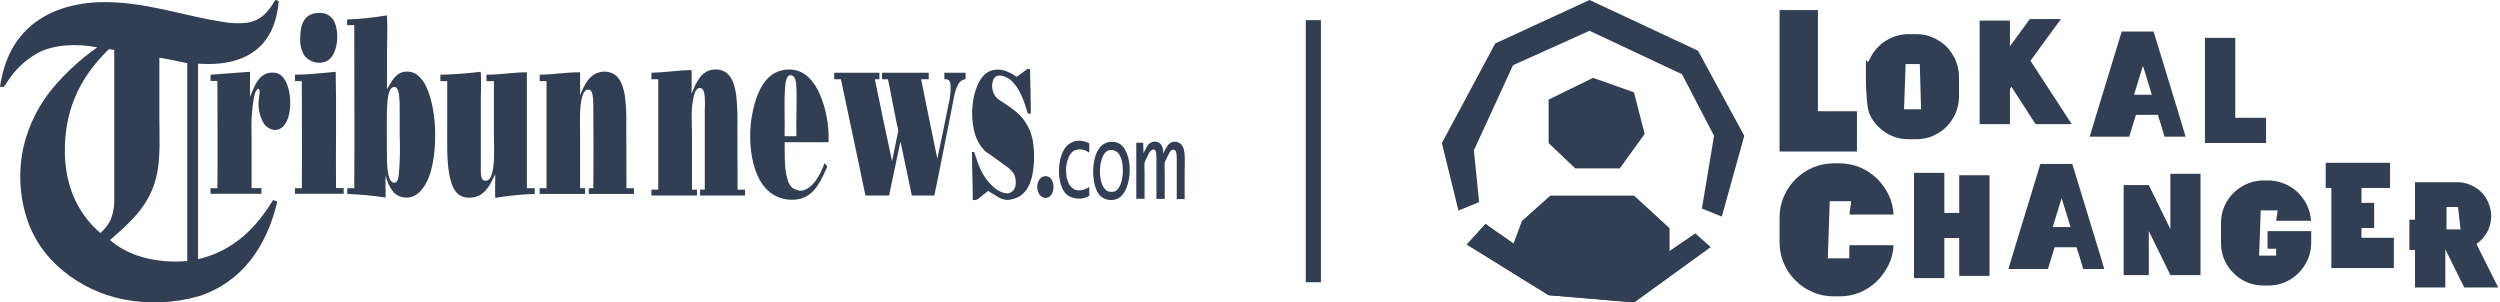 <svg width="496" height="60" viewBox="0 0 496 60" fill="none" xmlns="http://www.w3.org/2000/svg">
<path d="M360.675 2H353.067L353.067 30.058H368.418L368.418 22.072H360.675V2Z" fill="#323E54"/>
<path d="M380.179 6.766H378.685C377.496 6.766 376.375 7.004 375.356 7.445C374.337 7.887 373.42 8.498 372.673 9.245C371.892 10.026 371.281 10.943 370.839 11.962C370.398 12.981 370.194 11.102 370.194 12.257V16.128C370.194 17.317 370.398 21.438 370.839 22.457C371.281 23.476 371.892 24.392 372.673 25.14C373.42 25.921 374.337 26.532 375.356 26.974C376.375 27.415 377.496 27.619 378.685 27.619H380.179C381.334 27.619 382.454 27.415 383.473 26.974C384.492 26.532 385.409 25.921 386.19 25.14C386.937 24.392 387.549 23.476 387.99 22.457C388.432 21.438 388.669 20.317 388.669 19.128V15.257C388.669 14.102 388.432 12.981 387.99 11.962C387.549 10.943 386.937 10.026 386.19 9.245C385.409 8.498 384.492 7.887 383.473 7.445C382.454 7.004 381.334 6.766 380.179 6.766ZM380.892 12.879L381.13 21.438V21.675H377.734L377.768 21.438L378.073 12.845V12.709H380.892V12.879Z" fill="#323E54"/>
<path d="M402.847 12.064L405.632 8.226L408.892 3.777H402.711L402.1 4.626L398.772 9.177V4.083H392.76V24.63H398.772V17.668L399.077 17.226L402.983 23.272L403.085 23.442L403.221 23.645L403.866 24.63H411.032L408.247 20.351L402.847 12.064Z" fill="#323E54"/>
<path d="M432.699 24.019L428.012 8.668L427.265 6.257H420.948L419.963 9.483L416.737 20.045L414.597 27.109H422.442L423.767 22.796H428.114L428.725 24.698L429.439 27.109H433.616L432.699 24.019ZM423.393 18.789L425.159 13.049L426.925 18.789H423.393Z" fill="#323E54"/>
<path d="M443.473 7.513H437.462V28.366H449.586V23.374H443.473V7.513Z" fill="#323E54"/>
<path d="M375.686 48.642H366.924L366.89 50.509V51.257H362.61L362.644 50.985L363.018 40.083V39.913H367.263L367.161 40.898L366.957 42.291V42.562H375.686C375.618 41.136 375.278 39.811 374.667 38.589C374.056 37.366 373.274 36.279 372.323 35.362C371.373 34.445 370.252 33.732 368.995 33.189C367.705 32.679 366.38 32.407 364.954 32.407H363.833C362.339 32.407 360.912 32.713 359.622 33.257C358.331 33.834 357.176 34.615 356.225 35.566C355.24 36.551 354.459 37.706 353.916 38.996C353.339 40.287 353.067 41.679 353.067 43.14V48.03C353.067 49.525 353.339 50.951 353.916 52.242C354.459 53.532 355.24 54.687 356.225 55.638C357.176 56.623 358.331 57.404 359.622 57.947C360.912 58.525 362.339 58.796 363.833 58.796H364.954C366.38 58.796 367.705 58.559 368.995 58.015C370.252 57.472 371.373 56.758 372.323 55.842C373.274 54.925 374.056 53.838 374.667 52.615C375.278 51.392 375.618 50.068 375.686 48.642Z" fill="#323E54"/>
<path d="M388.712 42.24H385.757V34.292H379.746V55.179H385.757V47.232H388.712V54.738H394.723V34.768H388.712V42.24Z" fill="#323E54"/>
<path d="M416.567 50.283L411.88 34.932L411.133 32.521H404.816L403.831 35.747L400.605 46.309L398.465 53.374H406.31L407.635 49.06H411.982L412.593 50.962L413.306 53.374H417.484L416.567 50.283ZM407.261 45.053L409.027 39.313L410.793 45.053H407.261Z" fill="#323E54"/>
<path d="M430.601 45.449L426.322 36.721H421.33V54.585H426.322V45.857L430.601 54.551V54.585H436.579V34.479H430.601V45.449Z" fill="#323E54"/>
<path d="M458.544 45.851H449.884V49.349H451.582V50.708H448.185L448.219 50.47L448.525 41.877V41.742H451.887L451.785 42.489L451.616 43.609V43.813H458.51C458.442 42.726 458.17 41.674 457.695 40.689C457.219 39.738 456.608 38.889 455.861 38.142C455.114 37.428 454.231 36.851 453.212 36.443C452.193 36.036 451.14 35.798 450.019 35.798H449.136C447.948 35.798 446.827 36.036 445.808 36.477C444.789 36.919 443.872 37.53 443.125 38.277C442.344 39.059 441.733 39.975 441.291 40.994C440.85 42.013 440.646 43.134 440.646 44.289V48.16C440.646 49.349 440.85 50.47 441.291 51.489C441.733 52.508 442.344 53.425 443.125 54.172C443.872 54.953 444.789 55.564 445.808 56.006C446.827 56.447 447.948 56.651 449.136 56.651H450.019C451.174 56.651 452.295 56.447 453.314 56.006C454.333 55.564 455.25 54.953 456.031 54.172C456.778 53.425 457.389 52.508 457.865 51.489C458.306 50.47 458.544 49.349 458.544 48.16V45.851Z" fill="#323E54"/>
<path d="M468.519 45.24H471.032V40.247H468.519V37.292H474.191V32.3H461.421V37.292H462.542V53.187H474.938V47.175H468.519V45.24Z" fill="#323E54"/>
<path d="M493.47 52.683L491.331 48.404C492.214 47.792 492.893 47.011 493.436 46.06C493.98 45.109 494.251 44.023 494.251 42.868C494.251 41.951 494.048 41.068 493.708 40.253C493.368 39.438 492.893 38.724 492.282 38.113C491.67 37.502 490.957 37.026 490.142 36.687C489.327 36.347 488.444 36.143 487.527 36.143H479.138V43.581H478.018V49.593H479.138V57.03H485.15V49.593H485.217L488.07 55.366L488.919 57.03H495.644L493.47 52.683ZM485.387 45.517V41.068H487.663L487.765 41.849L487.901 43.106L488.138 45.211L488.172 45.517H485.387Z" fill="#323E54"/>
<path d="M307.243 28.381V19.758L316.067 15.447L324.184 18.321L326.302 26.584L321.361 33.411H312.537L307.243 28.381Z" fill="#323E54"/>
<path d="M301.949 43.834L299.832 49.582L307.596 53.894L323.126 55.331L331.244 52.456V45.271L324.185 38.804H307.596L301.949 43.834Z" fill="#323E54"/>
<path fill-rule="evenodd" clip-rule="evenodd" d="M293.456 40.097L289.356 41.775L286.067 28.383L296.655 8.623L315.361 0L336.89 10.06L346.067 26.946L341.605 42.975L337.663 41.362L340.067 26.947L333.714 14.731L315.361 6.108L300.185 12.935L292.42 29.821L293.456 40.097ZM294.71 44.444L291.027 48.515L307.243 58.563L324.185 60L339.353 49.02L336.353 46.353L324.185 54.611L307.244 53.174L294.71 44.444Z" fill="#323E54"/>
<path fill-rule="evenodd" clip-rule="evenodd" d="M294.71 44.444L307.244 53.174L324.185 54.611L336.353 46.353L339.353 49.02L324.185 60L307.244 58.563L291.028 48.515L294.71 44.444Z" fill="#323E54"/>
<path fill-rule="evenodd" clip-rule="evenodd" d="M54.615 0C54.819 0.086 55.109 0.094 55.297 0.188C54.608 8.933 49.201 13.321 39.296 12.631V51.426C46.396 49.757 50.854 45.157 54.184 39.672C54.474 39.774 54.741 39.892 55.023 40.009C52.852 49.052 47.971 55.955 39.539 58.745C34.596 60.174 29.381 60.386 24.338 59.364C20.073 58.496 16.079 56.614 12.694 53.879C7.992 50.078 4.639 44.719 4.075 36.812C3.899 34.189 4.11 31.554 4.701 28.992C5.705 24.798 7.656 20.89 10.406 17.568C12.993 14.467 15.978 11.722 19.284 9.403C15.194 8.565 10.665 8.87 7.585 10.453C5.073 11.842 2.955 13.845 1.426 16.275C1.222 16.565 0.885 17.184 0.682 17.231C0.478 17.278 0.212 17.231 0 17.231C0.846 11.401 3.244 7.162 7.154 4.325C11.064 1.489 16.518 0.047 23.217 0.494C30.857 0.995 37.236 3.307 44.374 4.365C45.889 4.639 47.436 4.69 48.966 4.513C51.881 4.075 53.283 2.241 54.56 0.094C54.584 0.063 54.576 0 54.615 0ZM12.968 27.308C12.239 36.209 15.35 42.313 19.911 46.231C20.803 45.475 21.519 44.534 22.011 43.473C22.516 42.119 22.74 40.677 22.669 39.234V9.904C22.313 9.874 21.96 9.822 21.611 9.748C17.301 13.971 13.626 19.354 12.968 27.308ZM31.617 11.456V22.904C31.617 26.767 31.845 30.654 31.241 34.031C30.074 40.566 25.913 44.021 21.838 47.618C25.239 50.619 30.544 52.319 37.157 51.794V12.537C35.308 12.169 33.498 11.754 31.617 11.425C31.633 11.338 31.602 11.393 31.617 11.456V11.456Z" fill="#323E54"/>
<path fill-rule="evenodd" clip-rule="evenodd" d="M63.29 2.57C63.976 2.505 64.664 2.673 65.242 3.049C65.819 3.425 66.253 3.985 66.471 4.639C67.443 7.186 66.808 11.276 64.684 12.193C63.943 12.483 63.127 12.528 62.358 12.322C61.588 12.117 60.904 11.67 60.406 11.049C59.795 10.043 59.498 8.878 59.552 7.703C59.552 4.85 60.336 2.578 63.29 2.57Z" fill="#323E54"/>
<path fill-rule="evenodd" clip-rule="evenodd" d="M76.791 17.701C77.496 16.518 78.091 15.209 79.306 14.52C79.866 14.259 80.486 14.153 81.1 14.214C81.715 14.274 82.302 14.499 82.801 14.864C83.64 15.57 84.291 16.471 84.697 17.489C86.468 21.478 86.844 28.264 85.653 33.318C85.081 35.715 83.921 37.98 82.182 38.858C81.539 39.164 80.82 39.275 80.115 39.176C79.41 39.077 78.75 38.773 78.217 38.301C77.341 37.274 76.754 36.033 76.516 34.705C76.446 36.146 76.516 37.714 76.516 39.194C73.993 38.812 71.45 38.574 68.9 38.481V37.337H70.287C70.358 26.61 70.287 15.758 70.287 4.983H68.861V3.863C71.435 3.777 74.001 3.515 76.54 3.079C76.806 3.032 76.767 3.079 76.783 3.385C76.924 5.681 76.783 8.047 76.783 10.32L76.791 17.701ZM76.791 21.486C76.72 23.053 76.751 24.902 76.751 26.9C76.751 28.679 76.751 30.536 76.791 32.291C76.805 33.113 76.897 33.931 77.065 34.736C77.229 35.425 77.59 36.303 78.272 36.256C78.953 36.209 79.055 35.214 79.141 34.493C79.356 31.887 79.408 29.27 79.298 26.657V21.392C79.321 20.556 79.279 19.721 79.173 18.892C79.04 17.967 78.836 17.129 78.091 17.27C76.916 17.505 76.877 20.091 76.791 21.486Z" fill="#323E54"/>
<path fill-rule="evenodd" clip-rule="evenodd" d="M204.357 13.713C204.435 16.612 204.498 19.675 204.514 22.536H203.918C203.213 20.13 202.351 17.505 200.58 15.946C199.703 15.162 197.697 14.308 197.078 15.82C196.829 16.448 196.771 17.135 196.911 17.795C197.05 18.456 197.381 19.061 197.861 19.535C198.227 19.818 198.609 20.08 199.005 20.318C200.172 21.043 201.271 21.872 202.288 22.794C203.637 24.181 204.543 25.937 204.89 27.84C205.285 30.159 205.253 32.531 204.796 34.838C204.349 36.82 203.393 38.693 201.481 39.32C200.936 39.524 200.362 39.643 199.781 39.672C199.053 39.617 198.356 39.359 197.767 38.928C197.179 38.575 196.631 38.27 196.067 37.878C195.503 38.27 194.938 38.756 194.335 39.234C194.172 39.419 193.963 39.557 193.729 39.634C193.494 39.711 193.244 39.724 193.003 39.672C193.003 36.538 192.831 33.278 192.846 30.16H193.277C193.622 31.1 193.873 32.04 194.241 32.918C194.892 34.6 195.944 36.098 197.305 37.282C197.654 37.569 198.038 37.808 198.449 37.996C198.911 38.23 199.42 38.358 199.938 38.372C200.372 38.301 200.768 38.08 201.055 37.745C201.342 37.411 201.501 36.986 201.505 36.546C201.701 34.344 200.431 33.553 199.154 32.628C198.245 31.993 197.328 31.296 196.404 30.646C196.081 30.455 195.77 30.246 195.471 30.019C194.849 29.399 194.335 28.678 193.951 27.887C192.752 25.537 192.548 21.548 193.363 18.571C193.857 16.784 194.688 14.935 196.239 14.167C197.212 13.753 198.301 13.698 199.311 14.01C200.163 14.304 200.969 14.721 201.701 15.248C202.422 14.762 203.103 14.206 203.832 13.681L204.357 13.713Z" fill="#323E54"/>
<path fill-rule="evenodd" clip-rule="evenodd" d="M146.333 37.612C146.764 37.682 147.336 37.612 147.822 37.612V38.787H138.897V37.612H139.829V21.799C139.876 20.933 139.876 20.064 139.829 19.198C139.751 18.414 139.555 17.505 138.928 17.458C138.145 17.403 137.863 18.32 137.69 18.947C137.486 19.717 137.352 20.503 137.291 21.298C137.149 23.021 137.291 24.988 137.291 26.712V37.612C137.619 37.636 137.949 37.636 138.278 37.612V38.787H129.243V37.612H130.599V15.726H129.243V14.426C132.009 14.371 134.415 13.94 137.196 13.901C137.275 15.405 137.196 17.035 137.196 18.602C138.043 16.565 139.054 13.995 141.592 13.799C144.805 13.548 145.722 16.275 146.082 19.025C146.279 21.033 146.352 23.05 146.302 25.067L146.333 37.612Z" fill="#323E54"/>
<path fill-rule="evenodd" clip-rule="evenodd" d="M164.386 28.209H155.681C155.681 31.108 155.579 34.532 156.613 36.507C156.743 36.79 156.935 37.04 157.175 37.238C157.416 37.436 157.698 37.577 158 37.651C158.215 37.73 158.435 37.793 158.658 37.839C160.022 37.925 161.189 36.711 161.848 35.825C162.58 34.764 163.163 33.606 163.579 32.385C163.752 32.644 164.081 32.785 164.104 33.067C164.044 33.307 163.949 33.536 163.822 33.749C162.545 36.562 161.064 39.633 157.17 39.633C155.568 39.654 154.006 39.129 152.742 38.145C150.611 36.413 149.467 33.49 149.02 30.035C148.582 26.522 148.922 22.956 150.016 19.59C151.011 16.839 152.594 14.042 156.174 13.799C156.937 13.742 157.703 13.844 158.424 14.101C159.145 14.357 159.804 14.761 160.359 15.288C161.344 16.245 162.123 17.395 162.647 18.665C163.921 21.68 164.515 24.938 164.386 28.209V28.209ZM158 17.427C158 16.432 157.843 15.319 157.217 15.013C156.057 14.465 155.838 16.314 155.759 17.364C155.524 20.397 155.759 24.15 155.665 27.026H158.016C157.898 24.024 158.149 20.593 158 17.458V17.427Z" fill="#323E54"/>
<path fill-rule="evenodd" clip-rule="evenodd" d="M49.6 14.238V19.221C50.517 17.035 51.403 14.089 54.529 14.426C55.049 14.503 55.534 14.732 55.924 15.084C57.977 17.027 58.212 23.076 56.167 25.106C55.938 25.338 55.662 25.518 55.358 25.636C55.055 25.753 54.729 25.805 54.404 25.788C54.01 25.735 53.632 25.603 53.29 25.401C52.948 25.2 52.65 24.931 52.414 24.612C51.607 23.316 51.219 21.803 51.301 20.279C51.301 19.84 51.411 19.299 51.458 18.822C51.505 18.343 51.661 17.826 51.246 17.583C50.674 17.913 50.533 18.688 50.376 19.354C49.957 21.807 49.802 24.297 49.914 26.783V37.306C50.502 37.377 51.222 37.306 51.865 37.306V38.45H41.765V37.337H43.136C43.199 30.285 43.136 23.147 43.136 16.063H41.765V14.825C44.374 14.629 46.968 14.418 49.6 14.238Z" fill="#323E54"/>
<path fill-rule="evenodd" clip-rule="evenodd" d="M66.604 14.238C66.753 21.799 66.604 29.627 66.667 37.306C67.173 37.334 67.681 37.334 68.187 37.306V38.45H58.518V37.337H59.881C59.952 30.285 59.881 23.17 59.881 16.102H58.518V14.825C61.393 14.81 63.924 14.457 66.604 14.238Z" fill="#323E54"/>
<path fill-rule="evenodd" clip-rule="evenodd" d="M97.994 16.102H96.513V14.825C99.318 14.825 101.701 14.347 104.529 14.339V37.337H106.096V38.481C103.469 38.557 100.851 38.819 98.261 39.265C98.19 37.768 98.261 36.131 98.261 34.564C97.226 36.664 96.239 38.959 93.559 39.202C90.425 39.484 89.579 37.024 89.108 34.399C88.638 31.774 88.732 28.601 88.732 25.427V16.102H87.369V14.825C89.947 14.771 92.52 14.585 95.079 14.269C95.275 14.269 95.361 14.112 95.393 14.48C95.518 16.087 95.393 18.155 95.393 19.66V33.529C95.393 34.634 95.338 36.076 96.599 35.825C97.649 35.606 97.916 33.153 97.986 31.907C98.096 30.011 97.986 28.17 97.986 26.642L97.994 16.102Z" fill="#323E54"/>
<path fill-rule="evenodd" clip-rule="evenodd" d="M124.283 37.337H125.772V38.481H116.823V37.337H117.717C117.771 32.511 117.756 27.151 117.717 22.073C117.717 21.29 117.717 20.389 117.662 19.597C117.607 18.806 117.45 17.826 116.792 17.771C116.008 17.701 115.703 18.555 115.523 19.166C114.911 21.188 115.092 24.111 115.092 26.712V37.337H116.079V38.481H107.068V37.337H108.431V16.102H107.068V14.825C109.865 14.778 112.247 14.339 115.092 14.339V18.892C115.93 16.855 116.894 14.676 119.268 14.269C120.198 14.106 121.155 14.293 121.956 14.794C123.123 15.578 123.687 17.278 123.977 19.01C124.225 20.969 124.316 22.944 124.252 24.918C124.291 29.259 124.283 33.529 124.283 37.337Z" fill="#323E54"/>
<path fill-rule="evenodd" clip-rule="evenodd" d="M165.554 14.426H174.471V15.726H173.578C174.683 21.212 175.827 26.587 176.986 31.986C177.355 30.223 177.707 28.483 178.068 26.681C178.135 26.439 178.187 26.193 178.225 25.944C178.169 25.514 178.075 25.089 177.942 24.675C177.347 21.713 176.767 18.649 176.179 15.726H175.004V14.426H184.258V15.726H182.746C183.796 21 184.901 26.227 185.966 31.492C186.687 28.162 187.455 24.354 188.168 20.804C188.491 19.551 188.636 18.258 188.599 16.965C188.544 16.181 188.301 15.609 187.361 15.726V14.426H191.569V15.726C191.353 15.73 191.141 15.784 190.95 15.883C189.586 16.581 189.281 19.276 188.936 20.992C187.753 26.9 186.585 33.036 185.371 38.795H180.912C180.155 35.238 179.403 31.667 178.656 28.084C177.872 31.602 177.159 35.23 176.399 38.795H171.697C170.13 31.085 168.438 23.437 166.839 15.726H165.507V14.52C165.523 14.473 165.523 14.434 165.554 14.426Z" fill="#323E54"/>
<path fill-rule="evenodd" clip-rule="evenodd" d="M216.118 28.444V30.238C216.001 30.238 215.868 30.144 215.75 30.081C215.345 29.819 214.877 29.666 214.395 29.64C213.912 29.614 213.431 29.715 213 29.933C210.861 31.367 210.829 37.768 214.081 37.768C214.811 37.74 215.518 37.503 216.118 37.087V38.858C215.433 39.255 214.648 39.446 213.857 39.407C213.066 39.368 212.303 39.101 211.66 38.638C209.568 36.805 209.646 31.257 211.511 29.102C212.065 28.46 212.834 28.04 213.674 27.919C214.522 27.852 215.372 28.035 216.118 28.444V28.444Z" fill="#323E54"/>
<path fill-rule="evenodd" clip-rule="evenodd" d="M220.365 28.13C220.874 28.101 221.383 28.186 221.854 28.381C224.988 29.823 224.863 37.917 221.697 39.437C221.165 39.661 220.583 39.738 220.012 39.661C219.44 39.584 218.899 39.355 218.445 38.998C216.502 37.361 216.424 31.813 217.983 29.556C218.244 29.152 218.595 28.812 219.008 28.565C219.421 28.318 219.885 28.169 220.365 28.13V28.13ZM219.715 29.933C217.764 30.951 217.638 37.204 219.895 37.98C220.31 38.096 220.749 38.096 221.164 37.98C222.888 37.275 223.249 32.746 222.16 30.826C221.984 30.464 221.698 30.168 221.344 29.979C220.989 29.79 220.583 29.719 220.185 29.776C220.022 29.809 219.865 29.861 219.715 29.933V29.933Z" fill="#323E54"/>
<path fill-rule="evenodd" clip-rule="evenodd" d="M230.803 30.489C231.065 29.777 231.449 29.117 231.939 28.538C232.142 28.366 232.382 28.243 232.639 28.175C232.897 28.108 233.166 28.1 233.428 28.15C233.689 28.2 233.936 28.308 234.15 28.466C234.364 28.624 234.54 28.828 234.666 29.063C235.23 30.23 235.034 32.276 235.034 34.101V39.5H233.467V31.664C233.467 30.881 233.467 29.705 232.84 29.682C232.213 29.658 231.947 30.465 231.759 30.795C231.571 31.124 231.524 31.312 231.414 31.539C231.276 31.772 231.163 32.019 231.077 32.276C231.03 32.873 231.03 33.473 231.077 34.07V39.469H229.431V31.633C229.431 30.849 229.502 29.682 228.852 29.651C228.201 29.619 227.661 30.975 227.425 31.508C227.288 31.742 227.173 31.989 227.081 32.244C227.034 32.841 227.034 33.441 227.081 34.039V39.438H225.443V28.319H226.806C226.806 29.008 226.877 29.651 226.869 30.364C227.433 29.478 227.692 28.185 229 28.099C230.309 28.013 230.795 29.071 230.803 30.489Z" fill="#323E54"/>
<path fill-rule="evenodd" clip-rule="evenodd" d="M207.147 34.979C209.419 34.556 209.599 38.74 207.797 39.218C206.637 39.524 205.908 38.388 205.814 37.455C205.76 37.073 205.791 36.683 205.903 36.313C206.015 35.944 206.207 35.603 206.465 35.316C206.655 35.141 206.892 35.023 207.147 34.979V34.979Z" fill="#323E54"/>
<rect x="259.067" y="4" width="3" height="52" fill="#323E54"/>
</svg>
